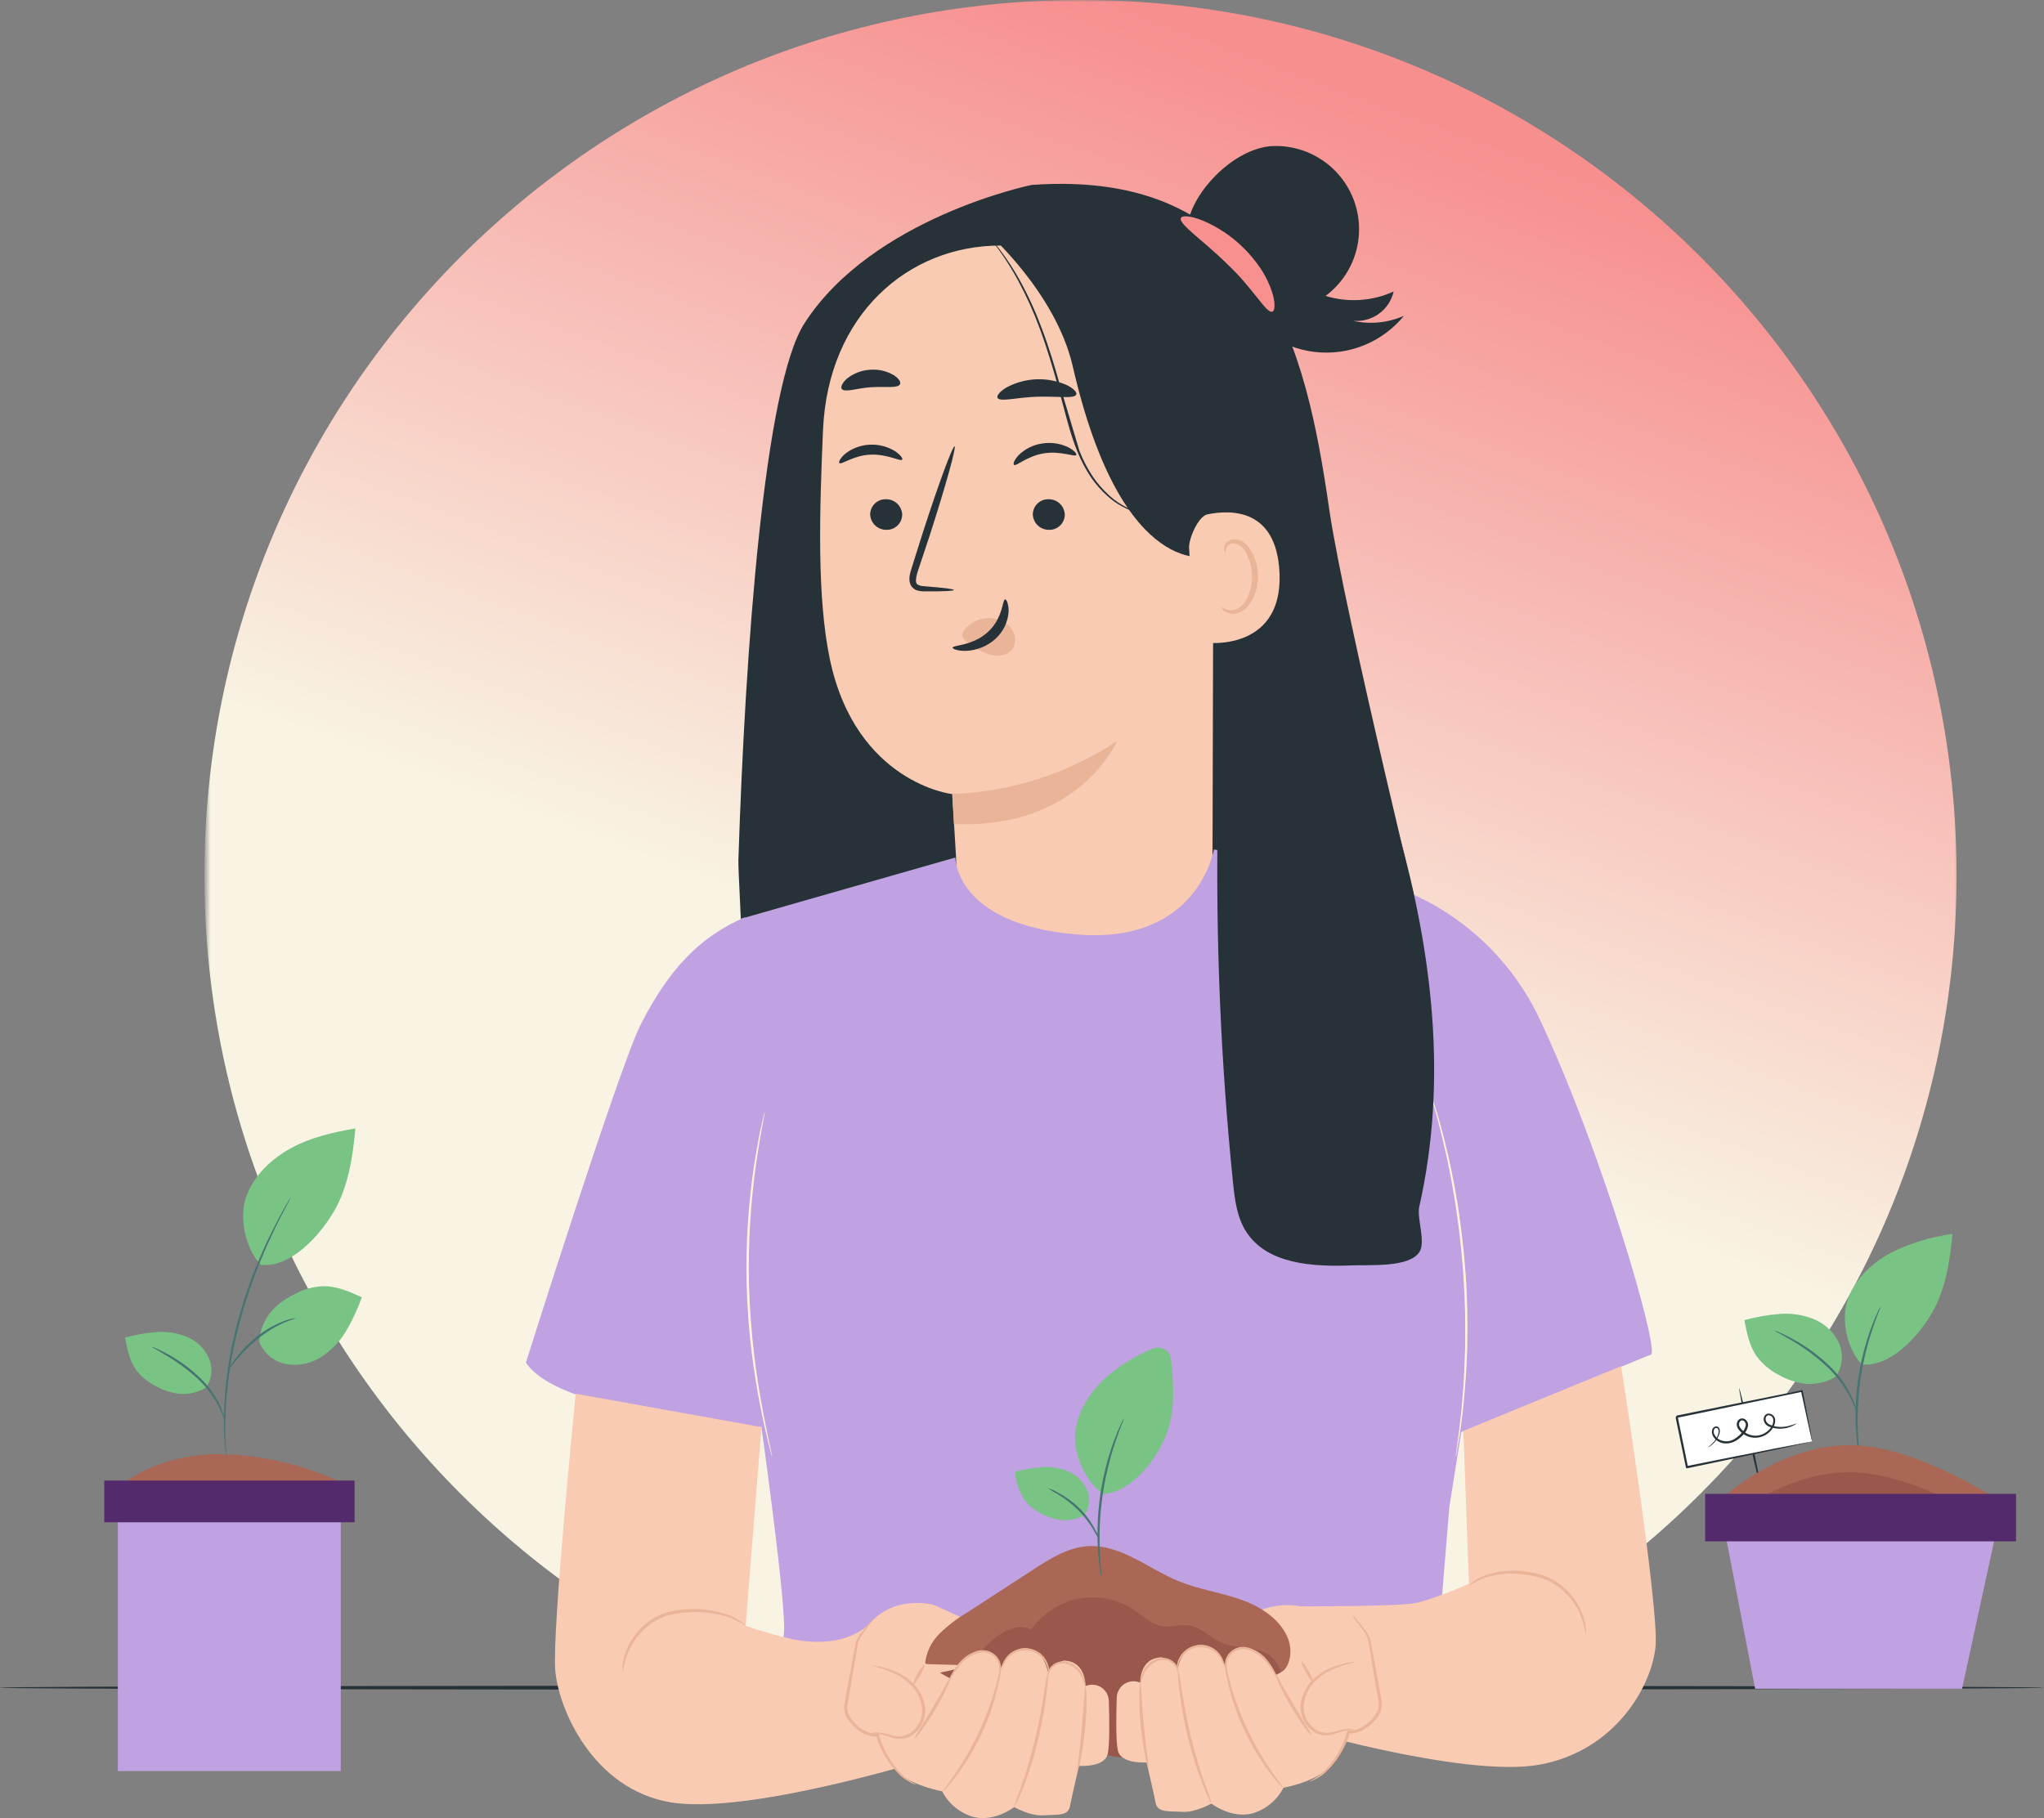 <svg width="490" height="436" viewBox="0 0 490 436" fill="none" xmlns="http://www.w3.org/2000/svg">
<rect x="0" y="0" width="490" height="436" fill="#808080" stroke="none"/>
<g clip-path="url(#clip0_1795_1046)">
<mask id="mask0_1795_1046" style="mask-type:luminance" maskUnits="userSpaceOnUse" x="49" y="0" width="421" height="420">
<path d="M469.508 0H49.469V419.731H469.508V0Z" fill="white"/>
</mask>
<g mask="url(#mask0_1795_1046)">
<path d="M469.039 209.866C469.039 93.96 375.01 0 259.02 0C143.029 0 49 93.96 49 209.866C49 325.771 143.029 419.731 259.02 419.731C375.01 419.731 469.039 325.771 469.039 209.866Z" fill="url(#paint0_linear_1795_1046)"/>
</g>
<path d="M490 404.656C490 404.944 380.299 405.155 245.01 405.155C109.721 405.155 0 404.982 0 404.656C0 404.33 109.669 404.157 245 404.157C380.33 404.157 490 404.387 490 404.656Z" fill="#263238"/>
<path d="M421.867 355.629C421.719 355.629 420.494 350.584 419.132 344.295C417.769 338.005 416.83 332.834 416.925 332.834C417.02 332.834 418.297 337.878 419.67 344.179C421.043 350.479 422.025 355.597 421.867 355.629Z" fill="#263238"/>
<path d="M431.956 333.517L401.953 339.66L404.44 351.787L434.443 345.644L431.956 333.517Z" fill="white"/>
<path d="M434.435 345.656C434.34 345.374 434.266 345.084 434.213 344.791L433.664 342.374C433.21 340.263 432.555 337.256 431.752 333.573L431.984 333.72L402.045 339.947L402.256 339.62V339.694V339.799V339.989L402.34 340.39L402.499 341.182L402.815 342.754C403.037 343.809 403.238 344.865 403.449 345.835C403.861 347.862 404.262 349.835 404.653 351.724L404.336 351.524L425.796 347.25L432.132 346.046L433.833 345.73C434.034 345.681 434.239 345.65 434.445 345.635C434.272 345.703 434.091 345.753 433.907 345.783L432.27 346.152L426.081 347.492L404.495 352.041H404.241L404.157 351.83C403.766 349.941 403.354 347.967 402.942 345.941L402.309 342.859C402.192 342.342 402.087 341.804 401.981 341.287L401.823 340.496L401.738 340.105V339.905V339.81V339.725C401.738 339.799 402.15 339.113 401.96 339.409L431.974 333.341H432.164V333.52C432.893 337.266 433.474 340.316 433.896 342.48C434.086 343.482 434.223 344.284 434.34 344.875C434.456 345.466 434.445 345.667 434.435 345.656Z" fill="#263238"/>
<path d="M430.736 341.276C430.736 341.276 430.62 341.403 430.345 341.572C429.941 341.815 429.513 342.013 429.067 342.163C427.395 342.749 425.564 342.689 423.935 341.994C423.648 341.863 423.397 341.665 423.203 341.417C423.008 341.169 422.875 340.879 422.815 340.569C422.749 340.208 422.812 339.834 422.995 339.514C423.089 339.346 423.225 339.205 423.39 339.103C423.554 339.001 423.741 338.943 423.935 338.934C424.324 338.932 424.7 339.069 424.997 339.321C425.293 339.572 425.49 339.922 425.551 340.306C425.617 341.055 425.415 341.803 424.98 342.416C424.551 343.083 423.97 343.639 423.286 344.041C422.602 344.442 421.832 344.677 421.041 344.727C420.186 344.774 419.334 344.598 418.566 344.22C417.798 343.841 417.141 343.271 416.658 342.564C416.394 342.159 416.292 341.669 416.373 341.193C416.42 340.952 416.528 340.729 416.687 340.544C416.846 340.359 417.051 340.219 417.281 340.137C417.524 340.068 417.782 340.072 418.022 340.149C418.264 340.226 418.476 340.372 418.633 340.569C418.79 340.743 418.909 340.947 418.984 341.168C419.058 341.39 419.087 341.625 419.066 341.857C418.913 342.662 418.515 343.399 417.926 343.967C417.423 344.54 416.835 345.032 416.183 345.424C415.541 345.811 414.818 346.042 414.071 346.099C413.365 346.151 412.659 346.005 412.033 345.678C411.44 345.38 410.956 344.903 410.649 344.316C410.488 344.039 410.398 343.726 410.388 343.405C410.38 343.084 410.451 342.766 410.596 342.48C410.687 342.346 410.808 342.233 410.948 342.152C411.09 342.072 411.247 342.025 411.41 342.016C411.571 342.013 411.731 342.057 411.867 342.143C412.003 342.23 412.112 342.354 412.181 342.501C412.343 342.98 412.321 343.504 412.117 343.967C411.864 344.68 411.469 345.334 410.955 345.888C410.64 346.226 410.286 346.523 409.899 346.775C409.761 346.867 409.607 346.935 409.445 346.975C409.949 346.615 410.413 346.201 410.829 345.741C411.301 345.194 411.66 344.559 411.885 343.872C412.032 343.482 412.032 343.05 411.885 342.659C411.737 342.279 411.177 342.321 410.945 342.659C410.843 342.885 410.8 343.133 410.818 343.38C410.837 343.626 410.917 343.865 411.051 344.073C411.322 344.576 411.748 344.98 412.265 345.223C412.843 345.5 413.484 345.621 414.123 345.572C414.762 345.524 415.378 345.309 415.909 344.95C416.507 344.573 417.048 344.11 417.514 343.577C418.022 343.084 418.369 342.447 418.507 341.752C418.602 341.129 417.978 340.39 417.45 340.59C417.308 340.651 417.184 340.746 417.09 340.869C416.995 340.991 416.934 341.135 416.912 341.288C416.861 341.63 416.94 341.98 417.134 342.268C417.563 342.905 418.148 343.419 418.835 343.764C419.521 344.107 420.285 344.269 421.052 344.231C421.759 344.188 422.448 343.98 423.062 343.625C423.676 343.27 424.199 342.777 424.59 342.184C424.971 341.668 425.152 341.03 425.096 340.39C425.073 340.109 424.947 339.846 424.743 339.652C424.538 339.457 424.269 339.344 423.988 339.335C423.481 339.335 423.185 339.904 423.269 340.39C423.312 340.639 423.416 340.875 423.571 341.075C423.725 341.275 423.926 341.435 424.157 341.54C425.012 341.943 425.946 342.148 426.892 342.142C427.606 342.138 428.316 342.038 429.004 341.846C429.592 341.691 430.171 341.501 430.736 341.276Z" fill="#263238"/>
<path d="M453.336 300.352C448.795 302.779 444.803 306.567 443.018 311.401C441.234 316.234 442.733 323.473 446.345 327.156C452.998 327.832 459.557 320.825 462.978 315.094C466.4 309.364 467.414 302.504 468.069 295.856C462.946 296.544 457.969 298.062 453.336 300.352Z" fill="#79C384"/>
<path d="M445.755 349.244C445.614 348.779 445.519 348.302 445.469 347.819C445.3 346.901 445.142 345.55 445.005 343.883C444.352 335.138 445.595 326.355 448.648 318.133C449.24 316.572 449.768 315.316 450.18 314.482C450.363 314.027 450.593 313.592 450.866 313.184C450.744 313.658 450.582 314.12 450.38 314.567C450.032 315.421 449.556 316.677 449.018 318.26C447.612 322.377 446.594 326.617 445.976 330.924C445.385 335.22 445.191 339.561 445.396 343.894C445.48 345.55 445.586 346.901 445.681 347.83C445.755 348.297 445.779 348.771 445.755 349.244Z" fill="#467471"/>
<path d="M440.843 322.017C439.633 319.425 437.491 317.383 434.845 316.297C432.21 315.236 429.363 314.81 426.533 315.052C423.709 315.285 420.913 315.779 418.18 316.529C418.75 319.579 419.363 322.735 421.168 325.267C422.49 327.015 424.177 328.456 426.111 329.489C428.154 330.706 430.425 331.493 432.785 331.8C435.33 332.003 437.874 331.405 440.062 330.09C440.873 328.924 441.372 327.569 441.509 326.155C441.645 324.741 441.416 323.317 440.843 322.017Z" fill="#79C384"/>
<path d="M425.414 319.01C425.78 319.106 426.135 319.244 426.47 319.422C427.146 319.707 428.097 320.16 429.248 320.782C432.264 322.375 435.073 324.331 437.612 326.608C440.187 328.869 442.29 331.616 443.8 334.692C444.096 335.283 444.286 335.842 444.487 336.328C444.688 336.813 444.783 337.246 444.878 337.594C444.997 337.955 445.065 338.332 445.078 338.713C444.973 338.713 444.656 337.151 443.452 334.861C441.863 331.894 439.756 329.235 437.232 327.009C434.721 324.765 431.981 322.791 429.058 321.121C427.938 320.456 427.019 319.96 426.375 319.612C426.027 319.46 425.702 319.257 425.414 319.01Z" fill="#467471"/>
<path d="M444.963 346.553C432.564 345.909 419.331 352.674 410.312 361.528H482.306C471.66 354.921 457.35 347.154 444.963 346.553Z" fill="#AA6755"/>
<path d="M444.963 353.042C432.564 352.399 419.331 359.163 410.312 368.017H482.306C471.66 361.411 457.35 353.644 444.963 353.042Z" fill="#99584B"/>
<path d="M470.36 404.912H420.745L413.289 366.118H478.777L470.36 404.912Z" fill="#C0A1E2"/>
<path d="M483.297 358.183H408.77V369.569H483.297V358.183Z" fill="#532A6B"/>
<path d="M54.706 348.716C39.203 347.946 29.973 355.375 29.973 355.375H81.72C73.228 351.44 64.056 349.179 54.706 348.716Z" fill="#AA6755"/>
<path d="M69.843 275.246C65.154 277.789 60.929 281.757 59.06 286.801C57.191 291.846 58.817 299.412 62.535 303.285C69.494 303.992 76.348 296.69 79.918 290.685C83.487 284.68 84.554 277.525 85.198 270.571C79.939 271.457 74.595 272.681 69.843 275.246Z" fill="#79C384"/>
<path d="M54.399 349.719C54.33 349.506 54.284 349.287 54.262 349.065C54.198 348.632 54.072 348.009 53.998 347.176C53.745 344.845 53.636 342.501 53.67 340.158C53.802 332.417 54.883 324.723 56.891 317.247C58.871 309.769 61.603 302.51 65.044 295.581C65.72 294.262 66.312 293.059 66.861 292.025L68.318 289.366L69.29 287.719C69.392 287.525 69.512 287.342 69.649 287.171C69.587 287.385 69.499 287.59 69.385 287.783C69.153 288.215 68.867 288.775 68.508 289.471L67.093 292.131L65.351 295.729C62.029 302.675 59.359 309.913 57.377 317.352C55.386 324.789 54.26 332.431 54.019 340.126C53.913 343.081 54.019 345.476 54.167 347.123C54.167 347.946 54.304 348.579 54.325 349.022C54.373 349.251 54.398 349.484 54.399 349.719Z" fill="#467471"/>
<path d="M50.038 325.573C48.979 323.28 47.093 321.471 44.758 320.508C42.414 319.568 39.882 319.188 37.365 319.4C34.867 319.615 32.393 320.053 29.973 320.708C30.48 323.41 31.029 326.207 32.623 328.444C33.795 329.983 35.286 331.251 36.996 332.159C38.807 333.234 40.82 333.927 42.91 334.195C45.173 334.401 47.444 333.884 49.394 332.718C50.1 331.68 50.529 330.479 50.642 329.229C50.755 327.979 50.547 326.72 50.038 325.573Z" fill="#79C384"/>
<path d="M68.564 327.061C71.494 327.584 74.514 326.977 77.013 325.362C79.489 323.753 81.551 321.584 83.032 319.031C84.512 316.487 85.753 313.813 86.739 311.042C83.803 309.712 80.741 308.351 77.52 308.393C75.245 308.483 73.017 309.07 70.993 310.113C68.741 311.127 66.721 312.592 65.058 314.419C63.346 316.46 62.323 318.99 62.133 321.648C62.651 323.025 63.515 324.245 64.641 325.194C65.767 326.142 67.118 326.785 68.564 327.061Z" fill="#79C384"/>
<path d="M36.384 322.914C36.711 322.99 37.027 323.107 37.324 323.262C37.916 323.516 38.771 323.906 39.785 324.455C42.464 325.877 44.954 327.629 47.199 329.668C49.482 331.675 51.345 334.114 52.68 336.844C53.073 337.672 53.391 338.534 53.63 339.419C53.733 339.741 53.789 340.074 53.799 340.411C53.694 340.411 53.408 339.029 52.331 337.013C50.928 334.388 49.064 332.036 46.829 330.069C44.603 328.084 42.179 326.334 39.595 324.845C37.62 323.621 36.332 323.009 36.384 322.914Z" fill="#467471"/>
<path d="M70.865 316.076C70.865 316.171 69.809 316.424 68.088 317.131C65.897 318.106 63.845 319.366 61.984 320.877C60.111 322.366 58.391 324.038 56.851 325.869C55.669 327.283 55.035 328.233 54.961 328.191C55.363 327.268 55.896 326.407 56.545 325.637C58.016 323.698 59.726 321.954 61.635 320.445C63.548 318.91 65.685 317.679 67.972 316.793C68.365 316.641 68.767 316.51 69.176 316.403C69.476 316.302 69.783 316.224 70.095 316.171C70.58 316.076 70.865 316.033 70.865 316.076Z" fill="#467471"/>
<path d="M81.692 355.375H28.254V424.645H81.692V355.375Z" fill="#C0A1E2"/>
<path d="M85 355H25V365H85V355Z" fill="#532A6B"/>
<path d="M324.337 76.911C326.54 77.13 328.747 76.539 330.544 75.246C332.341 73.954 333.604 72.05 334.095 69.893C328.97 72.233 323.163 72.608 317.779 70.948C321.17 68.419 323.669 64.879 324.916 60.839C326.164 56.798 326.094 52.466 324.719 48.468C323.343 44.469 320.732 41.011 317.262 38.591C313.792 36.171 309.642 34.915 305.412 35.004C296.963 35.194 287.406 44.143 285.051 52.217L296.33 70.959C298.081 74.597 300.723 77.735 304.012 80.081C307.3 82.428 311.127 83.907 315.139 84.382C319.153 84.856 323.22 84.311 326.965 82.796C330.711 81.282 334.013 78.847 336.567 75.718C332.726 77.425 328.435 77.843 324.337 76.911Z" fill="#263238"/>
<path d="M318.665 122.205C313.036 83.159 303.066 40.355 247.284 44.344C247.284 44.344 209.181 52.153 192.854 77.512C183.243 92.424 178.649 155.51 177.012 206.26C176.938 208.371 177.804 222.744 177.741 224.76L325.413 237.044L343.102 231.767C343.102 231.767 322.171 146.466 318.665 122.205Z" fill="#263238"/>
<path d="M239.858 58.876L243.354 55.551L281.067 70.737C283.696 70.891 286.173 72.021 288.011 73.905C289.849 75.789 290.917 78.291 291.004 80.921L290.677 203.717C290.677 212.043 289.051 219.262 284.024 225.878L278.743 232.865C266.672 248.8 241.78 247.491 232.276 229.931C231.691 228.939 231.24 227.875 230.934 226.765C230.699 225.861 230.512 224.945 230.375 224.021C229.255 214.143 229.192 205.574 229.192 205.574C228.516 194.726 228.294 190.272 228.294 190.378C228.294 190.483 205.198 187.718 198.946 158.096C195.841 143.322 196.432 123.081 197.298 103.125C198.481 75.528 217.649 58.844 239.858 58.876Z" fill="#F9CBB3"/>
<path d="M247.59 123.355C247.631 124.354 248.06 125.297 248.786 125.985C249.511 126.672 250.476 127.05 251.476 127.038C251.966 127.052 252.454 126.968 252.911 126.791C253.367 126.615 253.784 126.348 254.136 126.008C254.489 125.668 254.769 125.26 254.961 124.811C255.154 124.36 255.255 123.876 255.257 123.387C255.219 122.388 254.791 121.443 254.064 120.754C253.338 120.067 252.371 119.689 251.371 119.704C250.882 119.69 250.393 119.774 249.937 119.951C249.48 120.128 249.063 120.394 248.711 120.734C248.359 121.074 248.078 121.482 247.886 121.931C247.693 122.382 247.593 122.866 247.59 123.355Z" fill="#263238"/>
<path d="M208.602 123.354C208.643 124.355 209.074 125.299 209.801 125.988C210.529 126.675 211.497 127.052 212.499 127.037C212.988 127.05 213.475 126.965 213.931 126.788C214.387 126.61 214.803 126.344 215.155 126.004C215.508 125.664 215.788 125.258 215.981 124.808C216.174 124.359 216.275 123.876 216.279 123.386C216.241 122.387 215.813 121.442 215.087 120.754C214.36 120.066 213.394 119.688 212.393 119.703C211.902 119.688 211.414 119.77 210.956 119.947C210.498 120.123 210.08 120.389 209.727 120.73C209.373 121.07 209.091 121.478 208.898 121.928C208.706 122.379 208.604 122.864 208.602 123.354Z" fill="#263238"/>
<path d="M201.219 111.028C201.716 111.503 204.514 109.213 208.612 109.013C212.71 108.812 215.857 110.733 216.279 110.205C216.49 109.973 215.962 109.15 214.6 108.2C212.752 107.053 210.594 106.504 208.422 106.628C206.279 106.733 204.223 107.513 202.55 108.855C201.388 109.899 200.976 110.817 201.219 111.028Z" fill="#263238"/>
<path d="M243.08 111.462C243.63 111.884 246.175 109.351 250.251 108.697C254.328 108.043 257.644 109.657 258.013 109.087C258.193 108.834 257.58 108.032 256.123 107.262C254.157 106.307 251.943 105.986 249.787 106.344C247.66 106.657 245.691 107.645 244.168 109.161C243.102 110.312 242.816 111.272 243.08 111.462Z" fill="#263238"/>
<path d="M228.667 141.464C228.667 141.232 226.091 140.916 221.909 140.588C220.852 140.536 219.796 140.377 219.627 139.67C219.458 138.963 219.722 137.76 220.177 136.504C221.043 133.908 221.94 131.228 222.891 128.336C226.64 116.728 229.301 107.167 228.836 107.019C228.372 106.871 224.94 116.179 221.19 127.809C220.282 130.669 219.427 133.402 218.603 136.019C218.265 137.233 217.653 138.626 218.265 140.177C218.439 140.54 218.692 140.858 219.007 141.108C219.322 141.359 219.689 141.535 220.082 141.623C220.67 141.758 221.274 141.811 221.877 141.781C226.07 141.823 228.667 141.697 228.667 141.464Z" fill="#263238"/>
<path d="M228.262 190.366C242.347 189.877 256.019 185.492 267.759 177.703C267.759 177.703 258.73 198.883 228.684 197.585L228.262 190.366Z" fill="#EAB498"/>
<path d="M230.959 151.321C231.691 150.292 232.674 149.468 233.815 148.927C234.956 148.386 236.215 148.145 237.475 148.229C238.39 148.265 239.289 148.486 240.117 148.877C240.944 149.27 241.684 149.824 242.291 150.508C242.877 151.168 243.245 151.991 243.347 152.867C243.449 153.742 243.28 154.629 242.862 155.405C241.805 157.02 239.524 157.516 237.581 157.041C235.598 156.45 233.753 155.471 232.153 154.16C231.67 153.852 231.248 153.459 230.907 152.999C230.745 152.779 230.653 152.516 230.642 152.243C230.63 151.971 230.7 151.701 230.843 151.469" fill="#EAB498"/>
<path d="M240.949 143.712C240.284 143.712 240.495 148.176 236.82 151.543C233.145 154.909 228.371 154.656 228.371 155.289C228.371 155.574 229.48 156.101 231.539 156.059C234.166 155.963 236.674 154.948 238.626 153.189C240.497 151.496 241.633 149.141 241.794 146.625C241.815 144.746 241.255 143.67 240.949 143.712Z" fill="#263238"/>
<path d="M239.13 95.389C239.701 96.445 243.693 95.284 248.572 95.126C253.451 94.967 257.527 95.685 258.013 94.598C258.224 94.07 257.39 93.131 255.658 92.297C253.371 91.302 250.888 90.84 248.395 90.947C245.904 91.053 243.468 91.724 241.274 92.909C239.627 93.88 238.877 94.894 239.13 95.389Z" fill="#263238"/>
<path d="M201.811 93.279C202.582 94.176 205.38 93.068 208.791 92.846C212.202 92.625 215.128 93.163 215.751 92.15C216.015 91.654 215.519 90.746 214.209 89.923C212.469 88.915 210.456 88.476 208.453 88.667C206.448 88.808 204.534 89.563 202.972 90.831C201.821 91.896 201.473 92.878 201.811 93.279Z" fill="#263238"/>
<path d="M290.257 133.381C290.257 133.381 269.135 139.955 257.169 87.844C253.082 70.03 236.555 55.604 236.555 55.604L243.261 53.588C243.261 53.588 284.923 65.26 285.62 65.841C286.317 66.421 296.128 87.369 296.128 87.369L290.257 133.381Z" fill="#263238"/>
<path d="M285.05 131.385C284.945 129.158 287.258 123.787 289.433 123.333C295.263 122.13 305.866 122.067 306.711 136.957C307.862 157.325 287.173 154.275 287.099 153.694C287.025 153.114 285.42 139.068 285.05 131.385Z" fill="#F9CBB3"/>
<path d="M292.886 145.633C292.97 145.559 293.255 145.865 293.868 146.097C294.732 146.418 295.689 146.384 296.529 146.002C298.641 145.095 300.257 141.58 300.141 137.908C300.095 136.159 299.658 134.442 298.863 132.885C298.636 132.26 298.262 131.698 297.77 131.25C297.279 130.801 296.687 130.479 296.043 130.31C295.632 130.224 295.204 130.281 294.831 130.474C294.458 130.666 294.163 130.98 293.994 131.365C293.762 131.956 293.91 132.357 293.804 132.42C293.699 132.484 293.35 132.114 293.466 131.259C293.551 130.749 293.808 130.284 294.195 129.94C294.731 129.484 295.425 129.256 296.128 129.307C297.701 129.307 299.201 130.69 300.014 132.251C300.977 133.967 301.51 135.889 301.567 137.855C301.672 141.971 299.782 145.928 296.888 146.941C296.35 147.131 295.778 147.199 295.211 147.139C294.644 147.079 294.098 146.892 293.614 146.593C292.949 146.129 292.822 145.675 292.886 145.633Z" fill="#EAB498"/>
<path d="M254.372 93.352C252.935 88.075 251.383 83.031 249.683 78.578C248.212 74.621 246.448 70.779 244.402 67.085C243.02 64.592 241.461 62.2 239.734 59.931C239.132 59.118 238.615 58.538 238.277 58.126C238.117 57.909 237.936 57.708 237.738 57.524C237.864 57.763 238.016 57.986 238.192 58.189C238.499 58.622 238.995 59.245 239.565 60.057C241.217 62.362 242.72 64.769 244.064 67.265C246.066 70.967 247.8 74.807 249.25 78.757C250.918 83.21 252.418 88.255 253.875 93.531C255.333 98.808 256.473 103.958 258.321 108.38C259.18 110.483 260.242 112.497 261.49 114.395C262.616 116.029 263.927 117.527 265.397 118.859C267.52 120.806 270.076 122.221 272.854 122.985C273.864 123.265 274.909 123.404 275.958 123.397C275.958 123.323 274.838 123.323 272.906 122.774C270.193 121.949 267.708 120.504 265.651 118.553C264.224 117.225 262.956 115.738 261.87 114.12C260.646 112.244 259.613 110.251 258.786 108.168" fill="#263238"/>
<path d="M126.078 326.703C126.078 326.703 148.33 256.187 153.536 245.771C161.563 229.857 169.842 223.873 178.28 220.043C184.733 217.109 183.096 342.216 183.096 342.216C183.096 342.216 134.432 339.546 126.078 326.703Z" fill="#C0A1E2"/>
<path d="M324.59 209.996L291.006 203.664C291.006 203.664 287.299 226.512 258.099 224.053C228.898 221.594 229.025 205.606 229.025 205.606L177.625 220.296L178.586 243.407L182.536 342.173C182.536 342.173 188.756 386.496 187.901 391.773C187.045 397.049 198.345 418.768 198.345 418.768L343.092 414.494L347.443 361.327L350.295 343.387L395.896 324.729C397.385 322.281 384.11 276.185 369.008 244.156C364.83 235.361 358.627 227.681 350.906 221.743C343.185 215.806 334.167 211.78 324.59 209.996Z" fill="#C0A1E2"/>
<path d="M388.632 327.557C388.632 327.557 397.629 385.082 396.901 394.485C396.172 403.888 387.449 419.812 369.01 423.126C350.57 426.44 307.26 413.46 307.26 413.46L303.828 385.884L311.77 385.156C311.77 385.156 335.004 385.209 339.228 384.386C343.452 383.563 352.144 379.764 352.144 379.764L350.813 343.092L388.632 327.557Z" fill="#F9CBB3"/>
<path d="M352.121 380.323C352.404 379.908 352.762 379.55 353.177 379.268C354.25 378.473 355.455 377.872 356.736 377.495C360.987 376.258 365.511 376.32 369.726 377.674C372.052 378.444 374.155 379.77 375.851 381.537C377.232 382.961 378.339 384.629 379.115 386.454C379.647 387.678 380.003 388.972 380.171 390.296C380.254 390.777 380.254 391.27 380.171 391.752C379.838 390.011 379.325 388.31 378.639 386.676C377.824 384.945 376.716 383.367 375.365 382.011C373.725 380.356 371.717 379.113 369.504 378.381C365.42 377.097 361.06 376.965 356.905 378.001C355.188 378.491 353.569 379.277 352.121 380.323Z" fill="#EAB498"/>
<path d="M138.021 334.173C138.021 334.173 132.297 391.16 133.11 400.542C133.924 409.923 142.193 428.951 160.664 432.127C179.134 435.304 222.318 421.827 222.318 421.827L223.807 384.786C223.807 384.786 214.872 382.433 209.085 388.68C202.833 395.423 192.557 393.524 190.075 393.06C186.247 392.182 182.468 391.101 178.754 389.82L182.535 342.183L138.021 334.173Z" fill="#F9CBB3"/>
<path d="M178.756 389.821C177.234 388.771 175.551 387.976 173.771 387.467C169.457 386.291 164.917 386.204 160.56 387.214C158.207 387.836 156.057 389.058 154.318 390.76C152.881 392.147 151.705 393.78 150.844 395.583C150.122 397.278 149.59 399.047 149.26 400.859C149.184 400.359 149.184 399.85 149.26 399.35C149.403 397.967 149.759 396.614 150.316 395.34C151.136 393.439 152.312 391.713 153.78 390.253C155.579 388.426 157.837 387.117 160.317 386.465C164.796 385.413 169.473 385.577 173.867 386.94C175.2 387.341 176.46 387.958 177.594 388.765C177.903 388.98 178.19 389.224 178.45 389.493C178.693 389.683 178.777 389.821 178.756 389.821Z" fill="#EAB498"/>
<path d="M219.753 387.341L223.819 384.787L239.787 392.005C239.787 392.005 252.323 391.203 254.741 394.264C257.16 397.324 263.654 402.189 260.159 414.114C256.663 426.039 244.318 431.083 244.318 431.083L224.875 422.841L217.145 410.842L218.929 397.482L219.753 387.341Z" fill="#F9CBB3"/>
<path d="M316.502 386.517L314.39 385.81C311.762 384.919 308.962 384.651 306.212 385.029C303.463 385.406 300.839 386.418 298.549 387.984L293.796 391.224C293.796 391.224 281.271 390.422 278.853 393.472C276.434 396.522 269.929 401.408 273.424 413.333C276.92 425.258 289.266 430.302 289.266 430.302L308.708 422.06L316.502 410.051L323.99 387.889L316.502 386.517Z" fill="#F9CBB3"/>
<path d="M308.547 392.322C306.435 387.794 301.767 385.008 297.046 383.394C292.325 381.779 287.309 381.062 282.683 379.173C275.291 376.175 268.595 370.181 260.653 370.73C255.954 371.068 251.772 373.706 247.822 376.26L231.822 386.655C229.44 388.062 227.235 389.748 225.253 391.678C223.259 393.625 222.02 396.217 221.758 398.991L306.361 401.513C309.55 400.057 310.015 395.498 308.547 392.322Z" fill="#AA6755"/>
<path d="M226.12 411.865C224.706 410.594 223.561 409.055 222.751 407.337C222.369 406.47 222.245 405.512 222.393 404.576C222.54 403.64 222.955 402.767 223.585 402.061C224.926 400.805 226.943 400.826 228.697 400.32C232.203 399.317 234.663 396.204 237.367 393.713C240.071 391.223 243.936 389.133 247.252 390.706C249.921 386.89 253.955 384.245 258.52 383.319C263.076 382.449 267.792 383.375 271.679 385.904C274.066 387.476 276.263 389.693 279.072 389.988C280.962 390.189 282.853 389.471 284.743 389.693C287.806 390.041 290.087 392.679 292.938 393.914C296.634 395.465 301.228 394.547 304.428 396.985C306.741 398.758 307.681 401.902 307.597 404.847C307.322 412.234 301.26 418.365 294.353 420.793C287.446 423.22 279.98 422.692 272.756 421.848C257.274 420.085 241.855 417.12 227.176 411.801" fill="#99584B"/>
<path d="M204.997 393.44C206.653 391.741 208.417 390.152 210.278 388.681C215.232 394.236 221.122 398.879 227.682 402.4C228.738 400.237 232.17 395.34 236.131 396.068C237.166 396.157 238.127 396.649 238.802 397.439C239.478 398.229 239.816 399.253 239.742 400.289C240.587 398.179 242.911 394.538 246.691 395.308C250.472 396.079 251.18 400.838 251.18 400.838C252.236 399.055 254.961 398.158 254.961 398.158C260.452 398.263 260.178 404.247 260.178 404.247H260.273C260.877 403.994 261.534 403.894 262.187 403.955C262.838 404.015 263.465 404.235 264.013 404.595C264.56 404.955 265.011 405.442 265.326 406.016C265.64 406.59 265.809 407.233 265.817 407.888C265.944 411.739 266.06 418.293 265.543 420.551C264.782 423.865 258.657 423.411 258.657 423.411C258.657 423.411 256.935 430.798 256.481 433.152C256.027 435.505 253.366 435.041 250.145 435.262C246.924 435.484 243.122 433.289 243.122 433.289C243.122 433.289 238.507 436.93 233.332 435.653C231.732 435.184 230.243 434.397 228.957 433.338C227.67 432.278 226.611 430.969 225.844 429.49C225.844 429.49 219.74 428.434 216.002 425.564C212.263 422.694 209.834 415.486 209.834 415.486C205.61 415.116 203.191 411.201 203.191 411.201L204.997 393.44Z" fill="#F9CBB3"/>
<path d="M219.752 427.96C219.387 427.876 219.033 427.753 218.696 427.59C217.699 427.132 216.774 426.532 215.95 425.807C213.14 423.177 211.092 419.837 210.026 416.14L210.385 416.394C208.805 416.457 207.252 415.98 205.981 415.043C205.32 414.577 204.715 414.039 204.175 413.439C203.567 412.832 203.078 412.116 202.739 411.328C202.402 410.469 202.297 409.538 202.432 408.626C202.58 407.803 202.728 406.991 202.865 406.189C203.161 404.595 203.436 403.023 203.7 401.588C204.238 398.696 204.756 396.068 205.157 393.799C205.53 392.811 206.073 391.897 206.762 391.098C207.322 390.391 207.818 389.8 208.251 389.335C208.66 388.818 209.128 388.351 209.645 387.942C209.298 388.5 208.906 389.03 208.473 389.525C208.093 390.021 207.618 390.581 207.1 391.351C206.496 392.113 206.018 392.969 205.685 393.884C205.305 396.163 204.861 398.791 204.386 401.693L203.594 406.305C203.457 407.107 203.32 407.919 203.172 408.743C203.053 409.519 203.144 410.313 203.436 411.043C204.819 413.702 207.66 415.855 210.342 415.676H210.617L210.702 415.94C211.706 419.525 213.611 422.794 216.235 425.438C217.303 426.415 218.483 427.262 219.752 427.96Z" fill="#EAB498"/>
<path d="M208.864 399.319C209.323 399.292 209.783 399.342 210.226 399.466C211.454 399.683 212.659 400.012 213.827 400.448C215.597 401.077 217.221 402.057 218.601 403.329C220.343 404.912 221.466 407.063 221.769 409.397C221.898 410.575 221.73 411.767 221.28 412.864C220.83 413.961 220.112 414.927 219.192 415.676C218.39 416.341 217.416 416.769 216.383 416.91C215.493 417.003 214.592 416.906 213.743 416.626C212.6 416.185 211.414 415.863 210.205 415.665C209.36 415.591 208.895 415.76 208.874 415.665C209.279 415.426 209.747 415.315 210.215 415.349C211.463 415.439 212.695 415.687 213.88 416.087C214.662 416.311 215.48 416.376 216.288 416.277C217.2 416.127 218.053 415.725 218.749 415.116C219.563 414.431 220.198 413.555 220.595 412.567C220.993 411.579 221.143 410.509 221.03 409.449C220.744 407.293 219.726 405.3 218.147 403.804C216.843 402.565 215.316 401.583 213.648 400.912C210.765 399.72 208.832 399.403 208.864 399.319Z" fill="#EAB498"/>
<path d="M221.547 399.192C221.758 399.276 221.336 400.49 220.565 401.756C219.794 403.023 219.149 404.057 218.959 403.973C218.769 403.888 219.139 402.696 219.91 401.387C220.681 400.078 221.367 399.129 221.547 399.192Z" fill="#EAB498"/>
<path d="M239.764 400.374C239.806 400.804 239.78 401.238 239.69 401.661C239.539 402.823 239.32 403.976 239.036 405.112C238.137 408.858 236.845 412.498 235.181 415.971C233.528 419.471 231.525 422.794 229.203 425.891C228.507 426.832 227.76 427.734 226.965 428.593C226.394 429.194 226.067 429.511 226.025 429.479C225.982 429.447 227.081 427.991 228.781 425.574C230.948 422.424 232.862 419.107 234.505 415.655C236.142 412.196 237.494 408.61 238.55 404.933C239.321 402.104 239.638 400.31 239.764 400.374Z" fill="#EAB498"/>
<path d="M251.202 400.88C251.261 401.322 251.261 401.768 251.202 402.21C251.202 403.054 251.064 404.321 250.895 405.798C250.441 409.747 249.735 413.663 248.783 417.523C247.854 421.387 246.654 425.182 245.193 428.878C244.622 430.281 244.137 431.421 243.746 432.181C243.587 432.596 243.37 432.988 243.102 433.342C243.549 431.763 244.081 430.209 244.696 428.688C245.7 425.828 246.967 421.839 248.055 417.343C249.142 412.848 249.871 408.732 250.325 405.735C250.517 404.1 250.81 402.479 251.202 400.88Z" fill="#EAB498"/>
<path d="M260.199 404.288C260.429 405.277 260.518 406.293 260.464 407.306C260.484 409.738 260.368 412.17 260.115 414.588C259.885 417.007 259.533 419.412 259.059 421.796C258.929 422.801 258.667 423.784 258.277 424.719C258.056 424.719 258.827 420.139 259.333 414.514C259.84 408.889 259.988 404.299 260.199 404.288Z" fill="#EAB498"/>
<path d="M219.254 416.784C219.565 416.037 219.962 415.328 220.437 414.673C221.398 413.08 222.39 411.433 223.468 409.629C224.65 407.655 225.696 405.851 226.425 404.542C226.775 403.807 227.185 403.101 227.65 402.432C227.573 403.265 227.318 404.071 226.9 404.796C226.067 406.602 225.14 408.362 224.122 410.072C221.767 413.956 219.455 416.942 219.254 416.784Z" fill="#EAB498"/>
<path d="M239.151 403.983C239.046 403.983 239.405 402.685 239.542 400.617C239.579 400.064 239.532 399.509 239.405 398.97C239.229 398.372 238.905 397.828 238.465 397.387C237.964 396.881 237.337 396.517 236.649 396.331C235.96 396.146 235.235 396.146 234.547 396.332C233.134 396.729 231.844 397.477 230.798 398.506C229.958 399.385 229.217 400.355 228.591 401.397C227.535 403.181 226.901 404.352 226.816 404.31C226.873 404.006 226.981 403.713 227.133 403.445C227.467 402.676 227.841 401.926 228.253 401.197C228.848 400.091 229.583 399.066 230.439 398.147C231.535 397.024 232.908 396.213 234.42 395.794C235.231 395.594 236.08 395.612 236.881 395.847C237.628 396.071 238.302 396.49 238.835 397.06C239.322 397.568 239.667 398.193 239.838 398.875C239.961 399.461 239.994 400.063 239.933 400.659C239.85 401.493 239.695 402.32 239.468 403.128C239.4 403.425 239.294 403.713 239.151 403.983Z" fill="#EAB498"/>
<path d="M240.102 400.658C240.102 400.658 240.039 400.404 240.102 399.94C240.206 399.287 240.428 398.658 240.757 398.083C241.25 397.213 241.959 396.487 242.816 395.972C243.883 395.358 245.116 395.091 246.341 395.213C247.567 395.334 248.724 395.836 249.649 396.648C250.382 397.322 250.93 398.172 251.244 399.117C251.459 399.744 251.552 400.407 251.519 401.069C251.53 401.314 251.479 401.557 251.371 401.776C251.318 400.915 251.155 400.063 250.885 399.244C250.54 398.393 250.001 397.634 249.311 397.027C248.455 396.307 247.401 395.863 246.287 395.752C245.173 395.641 244.052 395.868 243.07 396.405C242.271 396.863 241.591 397.503 241.085 398.273C240.66 399.024 240.33 399.826 240.102 400.658Z" fill="#EAB498"/>
<path d="M251.297 401.324C251.276 400.971 251.338 400.619 251.477 400.294C251.616 399.97 251.83 399.683 252.1 399.456C252.64 398.913 253.332 398.545 254.085 398.4C255.022 398.229 255.989 398.366 256.841 398.791C257.589 399.175 258.248 399.709 258.781 400.358C259.314 401.009 259.707 401.761 259.936 402.569C260.179 403.211 260.274 403.9 260.21 404.585C260.115 404.585 259.999 403.835 259.566 402.706C259.051 401.232 257.993 400.009 256.609 399.287C255.858 398.913 255.01 398.776 254.18 398.896C253.505 399.016 252.877 399.319 252.364 399.772C251.915 400.219 251.554 400.745 251.297 401.324Z" fill="#EAB498"/>
<path d="M328.591 392.659C326.932 390.961 325.169 389.368 323.31 387.889C318.349 393.441 312.456 398.084 305.895 401.608C304.839 399.434 301.407 394.538 297.394 395.277C296.359 395.368 295.401 395.861 294.726 396.651C294.051 397.44 293.712 398.462 293.782 399.498C292.948 397.387 290.614 393.757 286.844 394.527C283.073 395.298 282.355 400.057 282.355 400.057C281.299 398.263 278.564 397.377 278.564 397.377C273.072 397.472 273.347 403.466 273.347 403.466L273.252 403.413C272.647 403.165 271.991 403.07 271.34 403.133C270.69 403.196 270.065 403.418 269.52 403.777C268.974 404.137 268.525 404.625 268.211 405.198C267.897 405.77 267.728 406.412 267.718 407.064C267.591 410.906 267.464 417.459 267.982 419.728C268.742 423.042 274.868 422.577 274.868 422.577C274.868 422.577 276.589 429.965 277.043 432.318C277.497 434.671 280.211 434.217 283.38 434.429C286.548 434.64 290.413 432.445 290.413 432.445C290.413 432.445 295.028 436.085 300.192 434.819C301.794 434.351 303.284 433.562 304.572 432.501C305.859 431.44 306.916 430.129 307.68 428.645C307.68 428.645 313.784 427.59 317.523 424.73C321.261 421.87 323.69 414.641 323.69 414.641C327.915 414.283 330.333 410.357 330.333 410.357L328.591 392.659Z" fill="#F9CBB3"/>
<path d="M313.84 427.167C314.23 427.102 314.608 426.978 314.959 426.798C315.958 426.342 316.883 425.741 317.705 425.014C320.518 422.388 322.561 419.046 323.619 415.348L323.271 415.611C324.846 415.67 326.394 415.194 327.664 414.261C328.328 413.796 328.937 413.257 329.48 412.657C330.085 412.049 330.569 411.333 330.906 410.546C331.253 409.694 331.359 408.763 331.212 407.855C331.065 407.021 330.917 406.209 330.779 405.407C330.494 403.824 330.209 402.241 329.945 400.816C329.406 397.925 328.889 395.286 328.488 393.028C328.12 392.038 327.575 391.123 326.882 390.326C326.323 389.619 325.826 389.028 325.393 388.553C324.986 388.043 324.522 387.579 324.01 387.171C324.353 387.727 324.742 388.252 325.172 388.743C325.562 389.239 326.027 389.851 326.545 390.58C327.153 391.342 327.635 392.197 327.97 393.112C328.34 395.381 328.783 398.019 329.269 400.911C329.512 402.388 329.776 403.94 330.051 405.533C330.188 406.335 330.336 407.137 330.473 407.961C330.597 408.741 330.506 409.539 330.209 410.272C328.826 412.931 325.985 415.073 323.302 414.904H323.028L322.954 415.179C321.942 418.762 320.039 422.029 317.42 424.677C316.338 425.656 315.135 426.493 313.84 427.167Z" fill="#EAB498"/>
<path d="M324.725 398.474C324.266 398.447 323.805 398.498 323.363 398.622C322.137 398.845 320.931 399.173 319.761 399.603C317.997 400.242 316.375 401.221 314.988 402.484C313.254 404.074 312.132 406.222 311.82 408.552C311.691 409.73 311.858 410.92 312.306 412.017C312.754 413.114 313.469 414.081 314.386 414.832C315.188 415.507 316.167 415.939 317.206 416.077C318.097 416.164 318.996 416.064 319.846 415.781C320.986 415.341 322.168 415.019 323.373 414.821C324.218 414.747 324.693 414.927 324.704 414.821C324.305 414.569 323.833 414.457 323.363 414.504C322.117 414.588 320.889 414.836 319.709 415.243C318.924 415.469 318.1 415.53 317.29 415.423C316.379 415.277 315.526 414.879 314.83 414.272C314.014 413.585 313.379 412.708 312.984 411.718C312.587 410.727 312.442 409.655 312.559 408.595C312.845 406.439 313.863 404.446 315.442 402.949C316.743 401.714 318.266 400.737 319.93 400.068C322.835 398.939 324.767 398.611 324.725 398.474Z" fill="#EAB498"/>
<path d="M312.042 398.4C311.831 398.485 312.254 399.698 313.035 400.975C313.817 402.252 314.44 403.276 314.63 403.192C314.82 403.107 314.45 401.904 313.679 400.595C312.908 399.287 312.275 398.337 312.042 398.4Z" fill="#EAB498"/>
<path d="M293.826 399.54C293.786 399.971 293.815 400.406 293.91 400.828C294.061 401.989 294.277 403.141 294.555 404.279C295.471 408.025 296.77 411.667 298.43 415.148C300.086 418.643 302.089 421.963 304.408 425.058C305.107 425.996 305.855 426.898 306.647 427.759C306.918 428.096 307.235 428.395 307.587 428.646C307.682 428.572 306.531 427.168 304.841 424.752C302.671 421.599 300.756 418.278 299.117 414.821C297.473 411.368 296.117 407.785 295.061 404.11C294.322 401.324 293.953 399.519 293.826 399.54Z" fill="#EAB498"/>
<path d="M282.397 400.099C282.331 400.537 282.331 400.981 282.397 401.419C282.397 402.273 282.534 403.529 282.693 405.017C283.148 408.966 283.854 412.882 284.805 416.742C285.739 420.602 286.942 424.393 288.406 428.086C288.966 429.5 289.462 430.629 289.842 431.389C289.996 431.81 290.218 432.202 290.497 432.55C290.048 430.972 289.516 429.418 288.903 427.896C287.846 425.047 286.632 421.047 285.534 416.562C284.435 412.077 283.728 407.94 283.263 404.954C283.066 403.321 282.776 401.7 282.397 400.099Z" fill="#EAB498"/>
<path d="M273.391 403.539C273.167 404.525 273.082 405.537 273.138 406.546C273.113 408.979 273.226 411.41 273.476 413.828C273.771 416.667 274.183 419.21 274.532 421.046C274.654 422.051 274.92 423.032 275.324 423.959C275.535 423.959 274.764 419.39 274.204 413.754C273.645 408.119 273.602 403.539 273.391 403.539Z" fill="#EAB498"/>
<path d="M314.387 416.003C314.079 415.254 313.682 414.546 313.204 413.892L310.163 408.816C308.99 406.843 307.945 405.049 307.206 403.74C306.859 403.002 306.449 402.297 305.98 401.629C306.057 402.459 306.313 403.262 306.73 403.983C307.564 405.791 308.495 407.552 309.518 409.259C311.821 413.174 314.144 416.203 314.387 416.003Z" fill="#EAB498"/>
<path d="M294.44 403.191C294.294 402.921 294.19 402.629 294.135 402.326C293.902 401.515 293.743 400.685 293.659 399.846C293.604 399.254 293.636 398.656 293.754 398.073C293.936 397.381 294.3 396.751 294.81 396.247C295.342 395.682 296.011 395.264 296.753 395.034C297.559 394.817 298.409 394.817 299.214 395.034C300.729 395.449 302.106 396.257 303.206 397.377C304.054 398.305 304.784 399.332 305.381 400.437C305.899 401.366 306.269 402.136 306.512 402.674C306.659 402.949 306.762 403.244 306.817 403.55C306.743 403.55 306.152 402.421 305.043 400.638C304.423 399.594 303.686 398.624 302.847 397.746C301.802 396.709 300.507 395.956 299.088 395.562C298.399 395.377 297.674 395.377 296.986 395.562C296.298 395.748 295.672 396.112 295.169 396.617C294.733 397.054 294.412 397.596 294.24 398.189C294.114 398.728 294.065 399.283 294.092 399.836C294.187 401.893 294.546 403.17 294.44 403.191Z" fill="#EAB498"/>
<path d="M293.49 399.877C293.264 399.047 292.933 398.25 292.508 397.503C292.006 396.733 291.329 396.093 290.533 395.635C289.553 395.089 288.427 394.86 287.312 394.98C286.195 395.075 285.137 395.523 284.291 396.257C283.597 396.86 283.057 397.62 282.718 398.473C282.442 399.289 282.275 400.137 282.222 400.996C282.222 400.996 282.105 400.753 282.074 400.289C282.051 399.627 282.144 398.966 282.348 398.336C282.624 397.518 283.079 396.772 283.679 396.151C284.279 395.53 285.01 395.051 285.82 394.747C286.629 394.445 287.495 394.325 288.356 394.398C289.217 394.471 290.05 394.735 290.797 395.17C291.649 395.688 292.354 396.415 292.846 397.281C293.176 397.858 293.399 398.491 293.5 399.149C293.56 399.388 293.557 399.64 293.49 399.877Z" fill="#EAB498"/>
<path d="M282.305 400.532C282.053 399.943 281.696 399.407 281.249 398.949C280.737 398.493 280.108 398.189 279.433 398.073C278.607 397.947 277.762 398.08 277.014 398.453C275.632 399.179 274.576 400.401 274.057 401.872C273.614 403.001 273.498 403.772 273.413 403.751C273.343 403.07 273.437 402.382 273.688 401.746C273.912 400.935 274.302 400.181 274.832 399.529C275.364 398.877 276.023 398.342 276.771 397.957C277.625 397.536 278.592 397.403 279.528 397.577C280.282 397.726 280.976 398.093 281.524 398.632C281.79 398.869 282 399.163 282.135 399.491C282.27 399.821 282.329 400.176 282.305 400.532Z" fill="#EAB498"/>
<path d="M266.115 329.425C261.954 332.866 258.659 337.572 257.846 342.88C257.033 348.189 260.085 355.27 264.552 358.277C271.522 357.57 277.584 349.719 279.887 343.123C281.724 337.847 281.333 331.726 280.731 325.932C280.677 325.436 280.506 324.96 280.232 324.542C279.958 324.124 279.589 323.778 279.156 323.53C278.722 323.282 278.237 323.14 277.738 323.115C277.239 323.091 276.741 323.184 276.285 323.389C272.633 324.922 269.21 326.953 266.115 329.425Z" fill="#79C384"/>
<path d="M264.067 378.212C263.925 377.718 263.823 377.213 263.761 376.702C263.592 375.732 263.423 374.307 263.286 372.481C262.592 363.224 263.906 353.926 267.14 345.223C267.763 343.566 268.323 342.247 268.756 341.35C268.947 340.872 269.188 340.416 269.474 339.988C269.34 340.483 269.167 340.966 268.957 341.434C268.587 342.352 268.08 343.692 267.51 345.36C266.023 349.704 264.945 354.176 264.289 358.72C263.654 363.264 263.448 367.857 263.676 372.439C263.761 374.201 263.877 375.605 263.983 376.607C264.07 377.138 264.099 377.676 264.067 378.212Z" fill="#467471"/>
<path d="M260.528 357.106C259.615 355.128 257.985 353.57 255.966 352.747C253.957 351.941 251.787 351.617 249.629 351.798C247.489 351.981 245.368 352.355 243.293 352.916C243.547 355.276 244.323 357.551 245.564 359.575C246.572 360.89 247.855 361.971 249.323 362.74C250.881 363.663 252.608 364.259 254.403 364.493C256.349 364.669 258.301 364.225 259.979 363.226C260.583 362.336 260.951 361.308 261.047 360.237C261.143 359.166 260.964 358.088 260.528 357.106Z" fill="#79C384"/>
<path d="M251.215 356.831C252.067 357.068 252.881 357.423 253.633 357.886C255.523 358.886 257.259 360.151 258.787 361.643C260.301 363.154 261.57 364.891 262.547 366.793C263.006 367.551 263.361 368.368 263.603 369.22C263.088 368.514 262.632 367.766 262.24 366.983C261.19 365.175 259.909 363.512 258.428 362.034C256.93 360.577 255.268 359.299 253.475 358.224C252.692 357.811 251.936 357.346 251.215 356.831Z" fill="#467471"/>
<path d="M183.317 266.623C183.304 266.904 183.265 267.183 183.201 267.457C183.095 268.058 182.947 268.85 182.768 269.852C182.356 271.963 181.86 274.939 181.31 278.675C179.908 288.402 179.323 298.23 179.557 308.054C179.716 313.806 180.159 319.283 180.719 324.232C181.279 329.182 182.007 333.625 182.705 337.339C183.011 339.197 183.391 340.864 183.676 342.341C183.961 343.819 184.236 345.075 184.468 346.098L184.975 348.483C185.045 348.757 185.09 349.036 185.112 349.317C185.001 349.056 184.916 348.783 184.859 348.504C184.711 347.914 184.51 347.133 184.257 346.151C184.003 345.17 183.687 343.872 183.37 342.405C183.053 340.938 182.662 339.239 182.314 337.413C181.564 333.698 180.835 329.256 180.202 324.296C179.568 319.336 179.146 313.838 178.987 308.065C178.746 298.21 179.385 288.353 180.899 278.611C181.501 274.886 182.06 271.868 182.536 269.81C182.768 268.818 182.937 268.027 183.074 267.436C183.127 267.157 183.209 266.885 183.317 266.623Z" fill="#FEF5D8"/>
<path d="M343.094 262.551C343.221 262.822 343.324 263.104 343.4 263.395L344.182 265.833C344.519 266.888 344.91 268.196 345.312 269.716C345.713 271.236 346.22 272.977 346.653 274.919L347.381 277.958C347.603 279.013 347.836 280.121 348.068 281.261C348.575 283.551 348.955 286.021 349.42 288.648C350.233 293.851 350.93 299.592 351.363 305.649C351.796 311.707 351.838 317.5 351.743 322.756C351.648 325.384 351.585 327.885 351.395 330.217C351.204 332.549 351.057 334.723 350.856 336.697C350.655 338.67 350.412 340.453 350.212 342.026C350.011 343.598 349.8 344.938 349.599 346.025C349.399 347.112 349.272 347.925 349.156 348.548C349.118 348.845 349.055 349.138 348.966 349.424C348.968 349.126 348.996 348.829 349.05 348.537C349.135 347.904 349.251 347.06 349.388 345.994C349.525 344.928 349.736 343.556 349.905 341.984C350.074 340.411 350.317 338.638 350.465 336.707C350.613 334.776 350.835 332.56 350.94 330.227C351.046 327.895 351.162 325.405 351.236 322.788C351.31 317.511 351.236 311.77 350.814 305.723C350.391 299.676 349.705 293.957 348.923 288.775C348.469 286.189 348.1 283.72 347.624 281.441C347.392 280.301 347.17 279.193 346.97 278.127L346.273 275.088C345.861 273.146 345.396 271.415 345.016 269.885C344.636 268.355 344.287 267.046 343.96 265.98L343.284 263.511C343.19 263.198 343.126 262.876 343.094 262.551Z" fill="#FEF5D8"/>
<path d="M305.001 74.726C304.251 74.979 303.09 73.513 301.368 71.339C300.534 70.283 299.457 68.996 298.316 67.624C297.176 66.252 295.771 64.827 294.292 63.403C288.378 57.546 282.433 53.704 283.098 52.269C283.404 51.604 285.379 51.72 288.241 52.85C291.946 54.403 295.314 56.661 298.158 59.498C299.742 61.062 301.158 62.789 302.382 64.648C303.372 66.186 304.179 67.832 304.79 69.555C305.814 72.478 305.688 74.494 305.001 74.726Z" fill="#F89090"/>
<path d="M291.937 195.759C291.397 225.059 292.614 254.364 295.58 283.519C296.003 287.603 296.51 291.855 298.749 295.327C303.765 303.179 314.843 303.77 324.168 303.401C328.604 303.242 337.76 303.939 340.242 300.235C341.879 297.807 339.598 292.162 340.242 289.302C347.18 258.603 343.125 227.978 335.373 200.012" fill="#263238"/>
</g>
<defs>
<linearGradient id="paint0_linear_1795_1046" x1="339.884" y1="27.191" x2="259.124" y2="244.754" gradientUnits="userSpaceOnUse">
<stop stop-color="#F78F8F"/>
<stop offset="1" stop-color="#F8F3E3"/>
</linearGradient>
<clipPath id="clip0_1795_1046">
<rect width="490" height="436" fill="white"/>
</clipPath>
</defs>
</svg>
